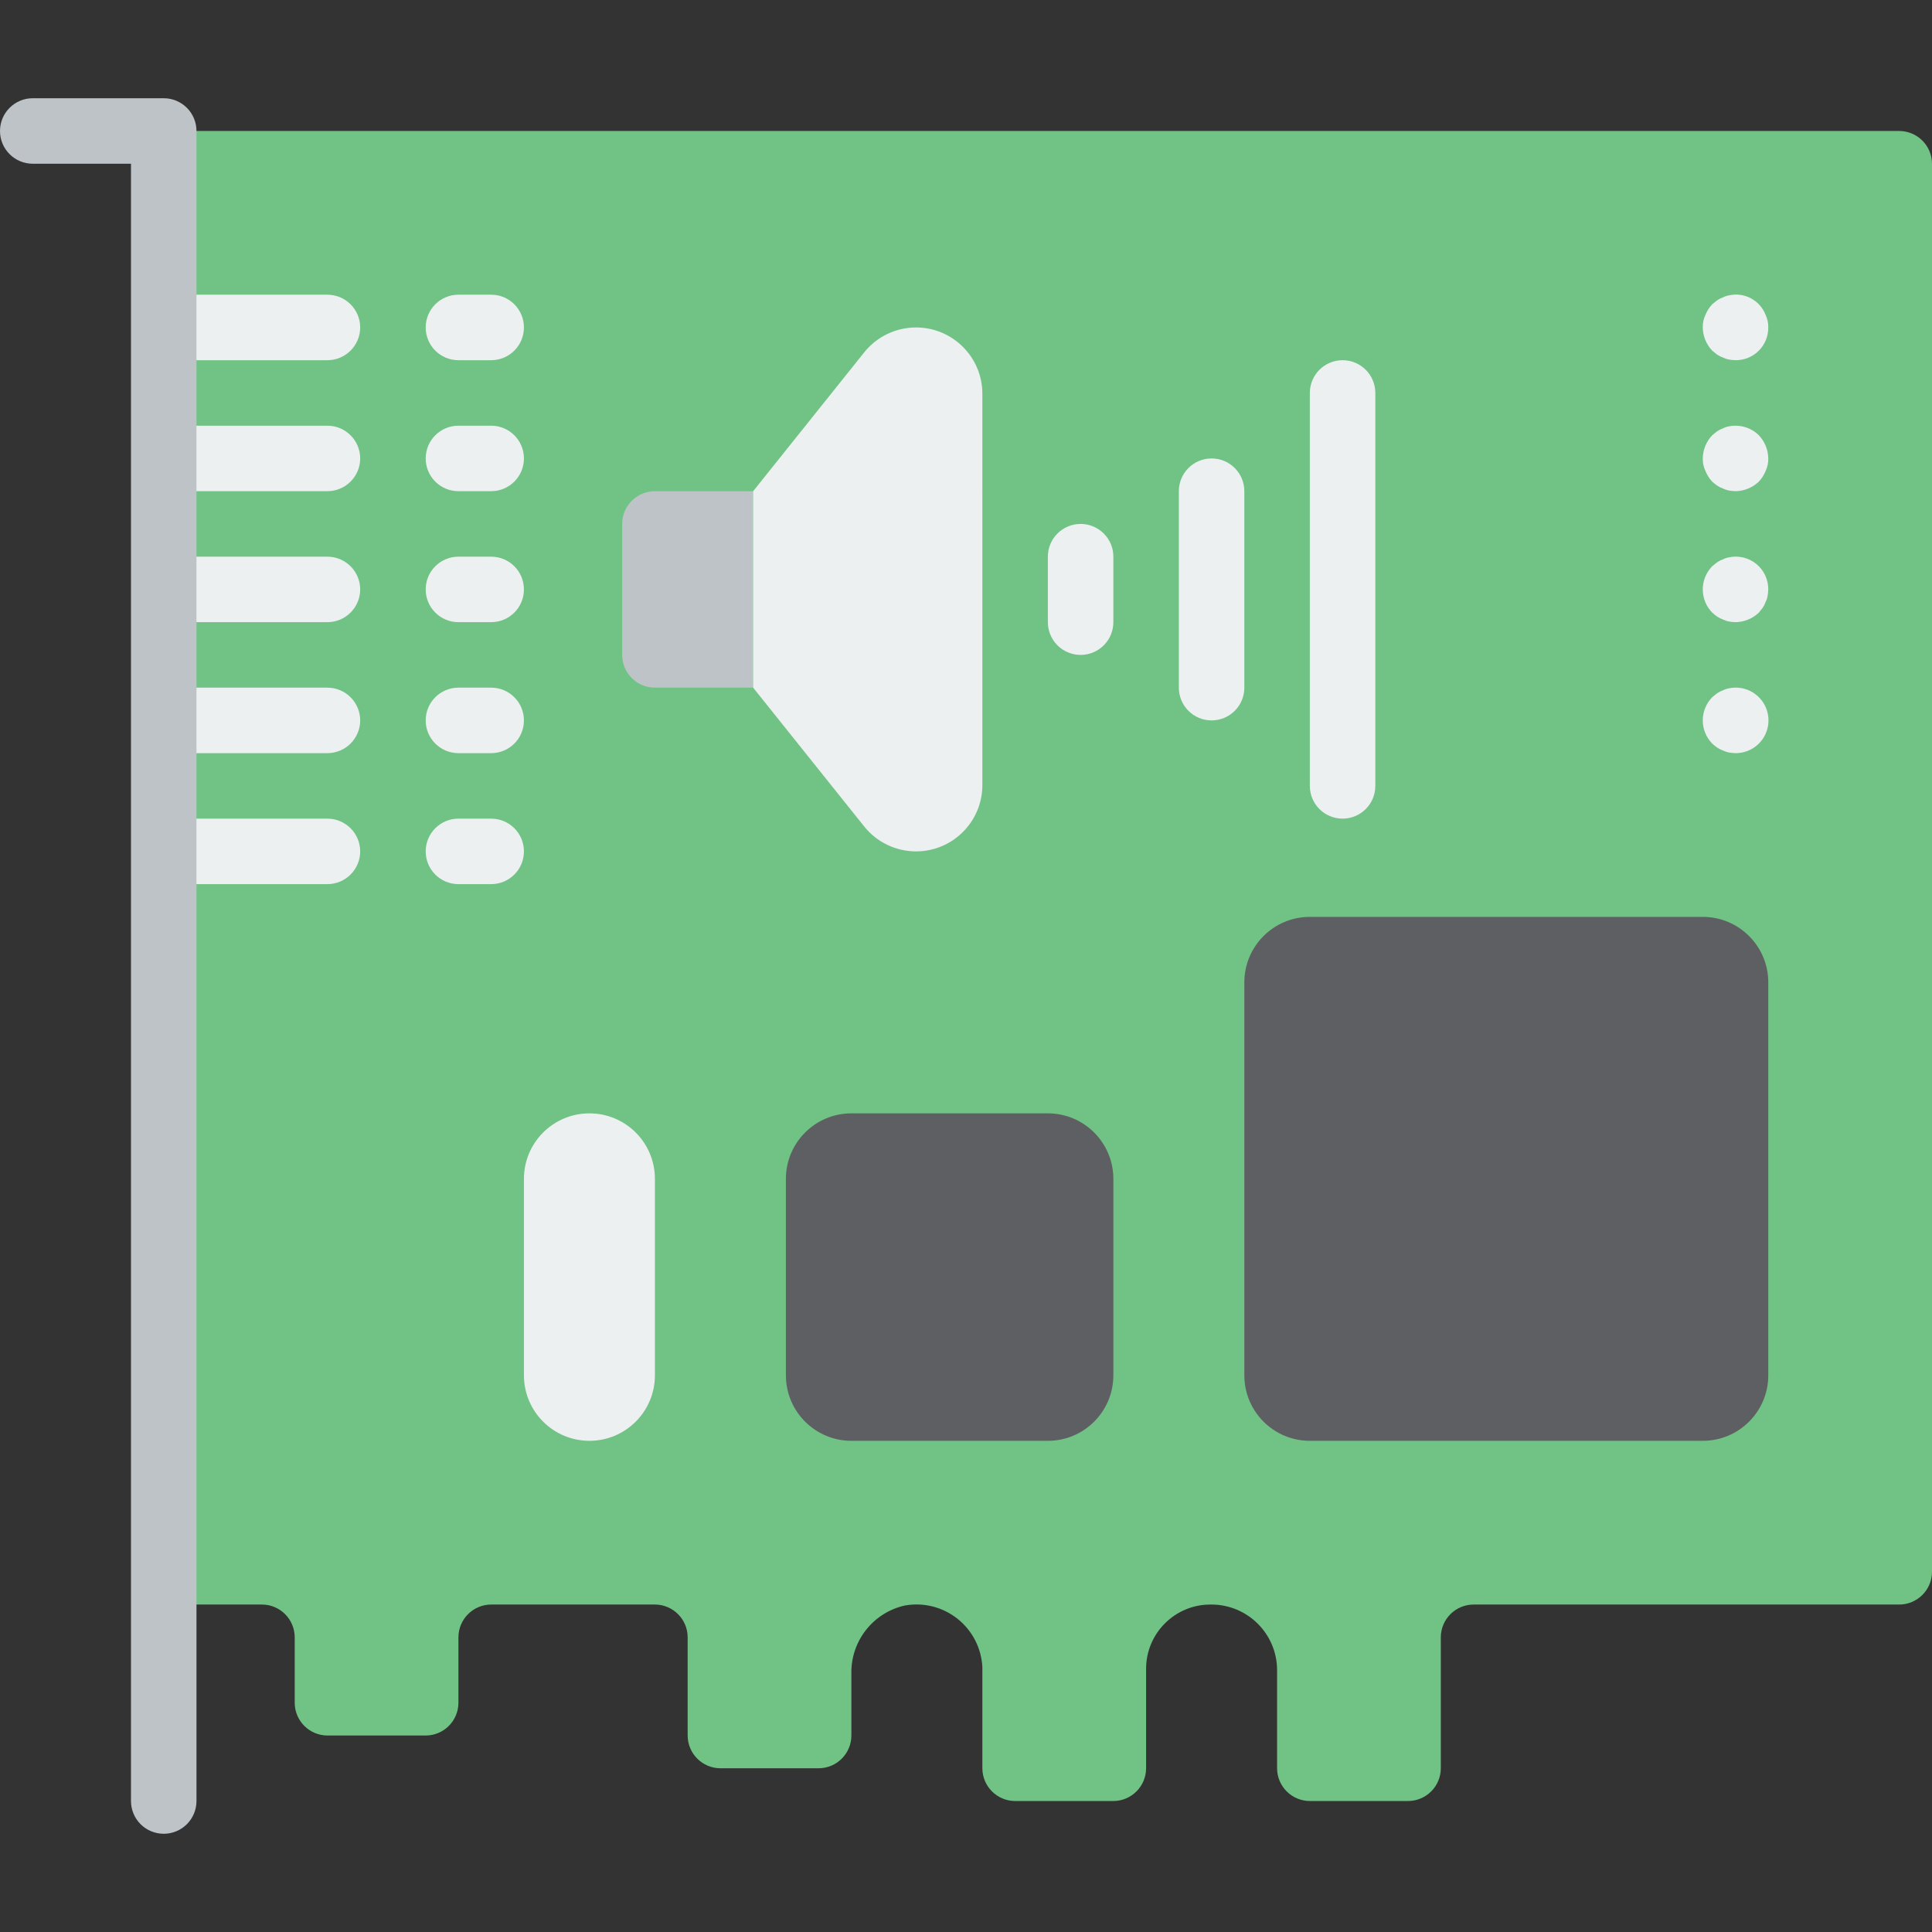 <?xml version="1.0" encoding="iso-8859-1"?>
<!-- Generator: Adobe Illustrator 19.0.0, SVG Export Plug-In . SVG Version: 6.00 Build 0)  -->
<svg version="1.1" id="Capa_1" xmlns="http://www.w3.org/2000/svg" xmlns:xlink="http://www.w3.org/1999/xlink" x="0px" y="0px"
	 viewBox="0 0 512 512" style="enable-background:new 0 0 512 512;" xml:space="preserve">
<rect x="0" y="0" width="512" height="512" fill="#333333" stroke="none"/>
<g>
	<path style="fill:#71C285;" d="M512,43.39v373.153c-0.014,4.787-3.891,8.664-8.678,8.678H390.508
		c-4.787,0.014-8.664,3.891-8.678,8.678v34.712c-0.014,4.787-3.891,8.664-8.678,8.678h-26.034c-4.787-0.014-8.664-3.891-8.678-8.678
		v-26.034c-0.028-9.574-7.782-17.328-17.356-17.356h-0.347c-9.387,0.015-16.994,7.621-17.009,17.009v26.381
		c-0.014,4.787-3.891,8.664-8.678,8.678h-26.034c-4.787-0.014-8.664-3.891-8.678-8.678v-26.815
		c-0.255-5.019-2.657-9.685-6.594-12.808c-3.937-3.123-9.027-4.401-13.972-3.507c-8.408,1.887-14.323,9.435-14.145,18.05v16.401
		c-0.014,4.787-3.891,8.664-8.678,8.678h-26.034c-4.787-0.014-8.664-3.891-8.678-8.678v-26.034
		c-0.014-4.787-3.891-8.664-8.678-8.678h-43.39c-4.787,0.014-8.664,3.891-8.678,8.678v17.356c-0.014,4.787-3.891,8.664-8.678,8.678
		H86.78c-4.787-0.014-8.664-3.891-8.678-8.678v-17.356c-0.014-4.787-3.891-8.664-8.678-8.678H43.39V34.712h459.932
		C508.109,34.726,511.986,38.603,512,43.39z"/>
	<g>
		<path style="fill:#ECF0F1;" d="M95.458,86.78c-0.014,4.787-3.891,8.664-8.678,8.678H43.39V78.102h43.39
			C91.566,78.116,95.443,81.993,95.458,86.78z"/>
		<path style="fill:#ECF0F1;" d="M130.169,95.458h-8.678c-4.793,0-8.678-3.885-8.678-8.678s3.885-8.678,8.678-8.678h8.678
			c4.793,0,8.678,3.885,8.678,8.678S134.962,95.458,130.169,95.458z"/>
		<path style="fill:#ECF0F1;" d="M95.458,121.492c-0.014,4.787-3.891,8.664-8.678,8.678H43.39v-17.356h43.39
			C91.566,112.828,95.443,116.705,95.458,121.492z"/>
		<path style="fill:#ECF0F1;" d="M130.169,130.169h-8.678c-4.793,0-8.678-3.885-8.678-8.678c0-4.793,3.885-8.678,8.678-8.678h8.678
			c4.793,0,8.678,3.885,8.678,8.678C138.847,126.284,134.962,130.169,130.169,130.169z"/>
		<path style="fill:#ECF0F1;" d="M95.458,156.203c-0.014,4.787-3.891,8.664-8.678,8.678H43.39v-17.356h43.39
			C91.566,147.54,95.443,151.417,95.458,156.203z"/>
		<path style="fill:#ECF0F1;" d="M130.169,164.881h-8.678c-4.793,0-8.678-3.885-8.678-8.678c0-4.793,3.885-8.678,8.678-8.678h8.678
			c4.793,0,8.678,3.885,8.678,8.678C138.847,160.996,134.962,164.881,130.169,164.881z"/>
		<path style="fill:#ECF0F1;" d="M95.458,190.915c-0.014,4.787-3.891,8.664-8.678,8.678H43.39v-17.356h43.39
			C91.566,182.252,95.443,186.128,95.458,190.915z"/>
		<path style="fill:#ECF0F1;" d="M130.169,199.593h-8.678c-4.793,0-8.678-3.885-8.678-8.678s3.885-8.678,8.678-8.678h8.678
			c4.793,0,8.678,3.885,8.678,8.678S134.962,199.593,130.169,199.593z"/>
		<path style="fill:#ECF0F1;" d="M95.458,225.627c-0.014,4.787-3.891,8.664-8.678,8.678H43.39v-17.356h43.39
			C91.566,216.963,95.443,220.84,95.458,225.627z"/>
		<path style="fill:#ECF0F1;" d="M130.169,234.305h-8.678c-4.793,0-8.678-3.885-8.678-8.678s3.885-8.678,8.678-8.678h8.678
			c4.793,0,8.678,3.885,8.678,8.678S134.962,234.305,130.169,234.305z"/>
	</g>
	<g>
		<path style="fill:#5E5F62;" d="M347.119,242.983h104.136c9.585,0,17.356,7.771,17.356,17.356v104.136
			c0,9.585-7.771,17.356-17.356,17.356H347.119c-9.585,0-17.356-7.771-17.356-17.356V260.339
			C329.763,250.754,337.533,242.983,347.119,242.983z"/>
		<path style="fill:#5E5F62;" d="M225.627,295.051h52.068c9.585,0,17.356,7.771,17.356,17.356v52.068
			c0,9.585-7.771,17.356-17.356,17.356h-52.068c-9.585,0-17.356-7.771-17.356-17.356v-52.068
			C208.271,302.821,216.042,295.051,225.627,295.051z"/>
	</g>
	<path style="fill:#ECF0F1;" d="M156.203,295.051L156.203,295.051c9.585,0,17.356,7.771,17.356,17.356v52.068
		c0,9.585-7.771,17.356-17.356,17.356l0,0c-9.585,0-17.356-7.771-17.356-17.356v-52.068
		C138.847,302.821,146.618,295.051,156.203,295.051z"/>
	<path style="fill:#BDC3C7;" d="M173.559,130.169h26.034v52.068h-26.034c-4.793,0-8.678-3.885-8.678-8.678v-34.712
		C164.881,134.055,168.767,130.169,173.559,130.169z"/>
	<g>
		<path style="fill:#ECF0F1;" d="M199.593,182.237l29.433,36.791c3.337,4.171,8.389,6.599,13.73,6.599
			c9.711,0,17.583-7.872,17.583-17.583V104.363c0-9.711-7.872-17.583-17.583-17.583c-5.341,0-10.393,2.428-13.73,6.599
			l-29.433,36.791V182.237z"/>
		<path style="fill:#ECF0F1;" d="M286.373,173.559c-2.302,0.001-4.509-0.913-6.137-2.541c-1.628-1.628-2.542-3.835-2.541-6.137
			v-17.356c0-4.793,3.885-8.678,8.678-8.678c4.793,0,8.678,3.885,8.678,8.678v17.356c0.001,2.302-0.913,4.509-2.541,6.137
			C290.882,172.646,288.675,173.56,286.373,173.559z"/>
		<path style="fill:#ECF0F1;" d="M321.085,190.915c-2.302,0.001-4.509-0.913-6.137-2.541c-1.628-1.628-2.542-3.835-2.541-6.137
			v-52.068c0-4.793,3.885-8.678,8.678-8.678s8.678,3.885,8.678,8.678v52.068c0.001,2.302-0.914,4.509-2.541,6.137
			C325.594,190.002,323.386,190.916,321.085,190.915z"/>
		<path style="fill:#ECF0F1;" d="M355.797,216.949c-2.302,0.001-4.509-0.913-6.137-2.541c-1.628-1.628-2.542-3.835-2.541-6.137
			V104.136c0-4.793,3.885-8.678,8.678-8.678c4.793,0,8.678,3.885,8.678,8.678v104.136c0.001,2.302-0.914,4.509-2.541,6.137
			C360.306,216.036,358.098,216.95,355.797,216.949z"/>
		<path style="fill:#ECF0F1;" d="M459.932,95.458c-0.583-0.016-1.163-0.074-1.737-0.174c-0.542-0.096-1.068-0.272-1.559-0.521
			c-0.555-0.191-1.082-0.454-1.568-0.784c-0.432-0.344-0.864-0.691-1.297-1.038c-1.587-1.662-2.486-3.863-2.517-6.161
			c-0.032-1.14,0.206-2.271,0.695-3.301c0.419-1.061,1.037-2.032,1.822-2.86l1.297-1.042c0.486-0.33,1.013-0.593,1.568-0.784
			c0.491-0.25,1.016-0.424,1.559-0.517c4.084-0.929,8.229,1.29,9.72,5.203c0.485,1.031,0.723,2.162,0.695,3.301
			c0.022,2.308-0.885,4.529-2.517,6.161C464.461,94.573,462.241,95.48,459.932,95.458z"/>
		<path style="fill:#ECF0F1;" d="M459.932,130.169c-0.583-0.016-1.163-0.074-1.737-0.174c-0.542-0.096-1.068-0.272-1.559-0.521
			c-0.555-0.191-1.082-0.454-1.568-0.784c-0.454-0.319-0.887-0.665-1.297-1.038c-0.784-0.83-1.403-1.802-1.822-2.864
			c-0.488-1.029-0.726-2.159-0.694-3.297c0.03-2.298,0.929-4.499,2.517-6.161l1.297-1.042c0.486-0.33,1.013-0.593,1.568-0.784
			c0.491-0.25,1.017-0.424,1.56-0.517c2.858-0.571,5.814,0.306,7.898,2.343c1.584,1.664,2.483,3.864,2.517,6.161
			c0.028,1.138-0.21,2.267-0.695,3.297c-0.42,1.062-1.038,2.034-1.822,2.864C464.428,129.235,462.229,130.134,459.932,130.169z"/>
		<path style="fill:#ECF0F1;" d="M459.932,164.881c-0.583-0.016-1.163-0.074-1.737-0.174c-0.542-0.096-1.068-0.272-1.559-0.521
			c-0.555-0.191-1.082-0.454-1.568-0.784c-0.454-0.319-0.887-0.665-1.297-1.038c-3.356-3.422-3.356-8.9,0-12.322l1.297-1.042
			c0.486-0.33,1.013-0.593,1.568-0.784c0.491-0.25,1.017-0.424,1.56-0.517c2.557-0.545,5.223,0.101,7.247,1.754
			s3.19,4.136,3.168,6.75c-0.017,0.581-0.077,1.16-0.178,1.733c-0.091,0.545-0.265,1.072-0.517,1.564
			c-0.191,0.553-0.453,1.078-0.78,1.564c-0.347,0.432-0.695,0.864-1.042,1.301C464.428,163.947,462.229,164.846,459.932,164.881z"/>
		<path style="fill:#ECF0F1;" d="M459.932,199.593c-0.583-0.016-1.163-0.074-1.737-0.174c-0.542-0.096-1.068-0.272-1.559-0.521
			c-0.555-0.191-1.082-0.454-1.568-0.784c-0.454-0.319-0.887-0.665-1.297-1.038c-3.356-3.422-3.356-8.9,0-12.322l1.297-1.042
			c0.486-0.33,1.013-0.593,1.568-0.784c0.491-0.25,1.017-0.424,1.56-0.517c3.252-0.682,6.608,0.551,8.645,3.176
			c2.037,2.626,2.396,6.183,0.927,9.163C466.296,197.731,463.255,199.611,459.932,199.593z"/>
	</g>
	<path style="fill:#BDC3C7;" d="M43.39,485.966c-2.302,0.001-4.509-0.913-6.137-2.541c-1.628-1.628-2.542-3.835-2.541-6.137V43.39
		H8.678C3.885,43.39,0,39.505,0,34.712s3.885-8.678,8.678-8.678H43.39c2.302-0.001,4.509,0.913,6.137,2.541
		c1.628,1.628,2.542,3.835,2.541,6.137v442.576c0.001,2.302-0.913,4.509-2.541,6.137C47.899,485.053,45.692,485.967,43.39,485.966z"
		/>
</g>
<g>
</g>
<g>
</g>
<g>
</g>
<g>
</g>
<g>
</g>
<g>
</g>
<g>
</g>
<g>
</g>
<g>
</g>
<g>
</g>
<g>
</g>
<g>
</g>
<g>
</g>
<g>
</g>
<g>
</g>
</svg>
